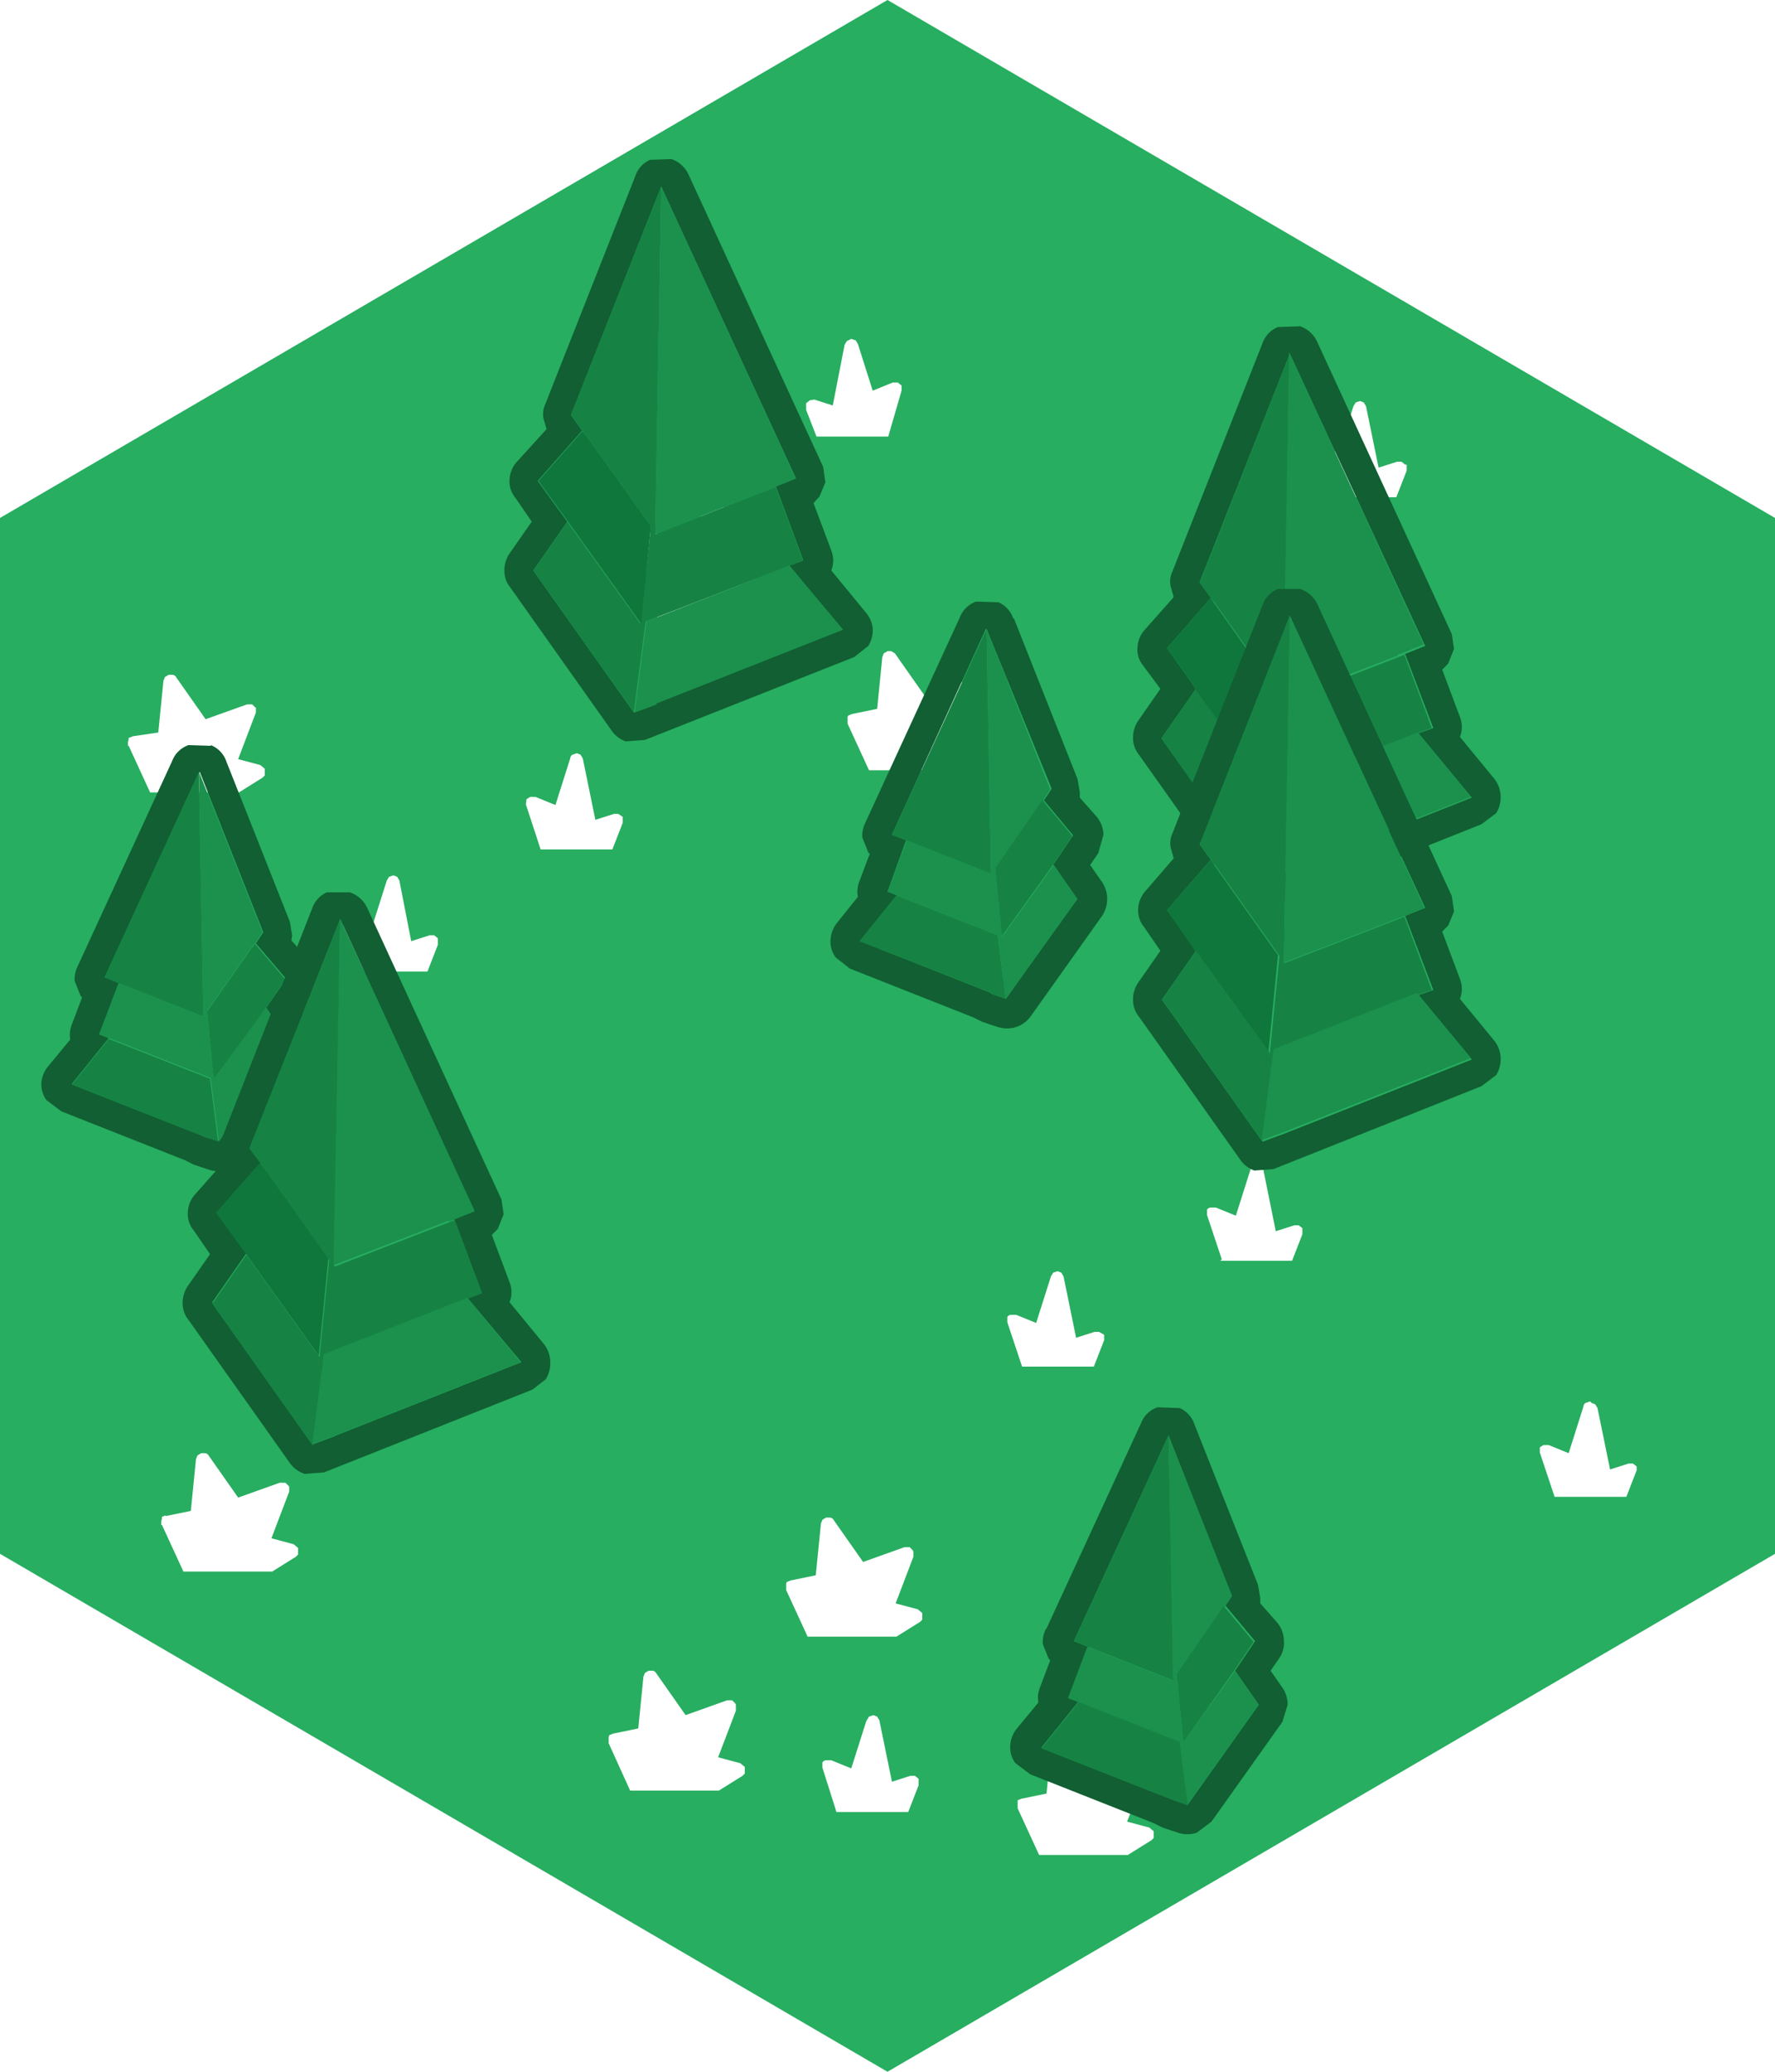 <svg xmlns="http://www.w3.org/2000/svg" xmlns:xlink="http://www.w3.org/1999/xlink" viewBox="0 0 120 140"><defs><style>.cls-1{fill:#27ae60;}.cls-2{fill:url(#linear-gradient);}.cls-3{fill:url(#linear-gradient-2);}.cls-4{fill:url(#linear-gradient-3);}.cls-5{fill:url(#linear-gradient-4);}.cls-6{fill:url(#linear-gradient-5);}.cls-7{fill:url(#linear-gradient-6);}.cls-8{fill:url(#linear-gradient-7);}.cls-9{fill:url(#linear-gradient-8);}.cls-10{fill:url(#linear-gradient-9);}.cls-11{fill:url(#linear-gradient-10);}.cls-12{fill:url(#linear-gradient-11);}.cls-13{fill:url(#linear-gradient-12);}.cls-14{fill:url(#linear-gradient-13);}.cls-15{fill:url(#linear-gradient-14);}.cls-16{fill:url(#linear-gradient-15);}.cls-17{fill:#115f32;}.cls-18{fill:#168344;}.cls-19{fill:#10773c;}.cls-20{fill:#1b914d;}</style><linearGradient id="linear-gradient" x1="-2249.2" y1="26.2" x2="-610.8" y2="26.2" gradientTransform="matrix(0, 0, 0, 0, 61.07, 20.5)" gradientUnits="userSpaceOnUse"><stop offset="0" stop-color="#27ae60"/><stop offset="1" stop-color="#30c26d"/></linearGradient><linearGradient id="linear-gradient-2" x1="-2249.2" y1="37.68" x2="-610.8" y2="37.68" gradientTransform="matrix(0, 0, 0, 0, 50.84, 30.67)" xlink:href="#linear-gradient"/><linearGradient id="linear-gradient-3" x1="-2249.2" y1="54.18" x2="-610.8" y2="54.18" gradientTransform="matrix(0, 0, 0, 0, 42.17, 48.45)" xlink:href="#linear-gradient"/><linearGradient id="linear-gradient-4" x1="-2249.2" y1="48.02" x2="-610.8" y2="48.02" gradientTransform="matrix(0, 0, 0, 0, 65.99, 41.18)" xlink:href="#linear-gradient"/><linearGradient id="linear-gradient-5" x1="-2249.2" y1="49.52" x2="-610.8" y2="49.52" gradientTransform="matrix(0, 0, 0, 0, 17.34, 42.68)" xlink:href="#linear-gradient"/><linearGradient id="linear-gradient-6" x1="-2249.2" y1="62.42" x2="-610.8" y2="62.42" gradientTransform="matrix(0, 0, 0, 0, 29.72, 56.7)" xlink:href="#linear-gradient"/><linearGradient id="linear-gradient-7" x1="-2249.2" y1="102.17" x2="-610.8" y2="102.17" gradientTransform="matrix(0, 0, 0, 0, 19.59, 95.33)" xlink:href="#linear-gradient"/><linearGradient id="linear-gradient-8" x1="-2249.2" y1="89.17" x2="-610.8" y2="89.17" gradientTransform="matrix(0, 0, 0, 0, 74.67, 83.45)" xlink:href="#linear-gradient"/><linearGradient id="linear-gradient-9" x1="-2249.2" y1="106.58" x2="-610.8" y2="106.58" gradientTransform="matrix(0, 0, 0, 0, 61.84, 99.73)" xlink:href="#linear-gradient"/><linearGradient id="linear-gradient-10" x1="-2249.2" y1="30.38" x2="-610.8" y2="30.38" gradientTransform="matrix(0, 0, 0, 0, 95.07, 24.65)" xlink:href="#linear-gradient"/><linearGradient id="linear-gradient-11" x1="-2249.2" y1="81.92" x2="-610.8" y2="81.92" gradientTransform="matrix(0, 0, 0, 0, 88.17, 76.2)" xlink:href="#linear-gradient"/><linearGradient id="linear-gradient-12" x1="-2249.2" y1="98.08" x2="-610.8" y2="98.08" gradientTransform="matrix(0, 0, 0, 0, 110.57, 92.35)" xlink:href="#linear-gradient"/><linearGradient id="linear-gradient-13" x1="-2249.2" y1="121.33" x2="-610.8" y2="121.33" gradientTransform="matrix(0, 0, 0, 0, 77.44, 114.48)" xlink:href="#linear-gradient"/><linearGradient id="linear-gradient-14" x1="-2249.2" y1="119.17" x2="-610.8" y2="119.17" gradientTransform="matrix(0, 0, 0, 0, 62.07, 113.45)" xlink:href="#linear-gradient"/><linearGradient id="linear-gradient-15" x1="-2249.2" y1="116.92" x2="-610.8" y2="116.92" gradientTransform="matrix(0, 0, 0, 0, 49.84, 110.08)" xlink:href="#linear-gradient"/></defs><title>Asset 12</title><g id="Layer_2" data-name="Layer 2"><g id="Layer_1-2" data-name="Layer 1"><path class="cls-1" d="M49.7,115.1l-.2-.2h-.35l-2.8,1-2-2.85a.3.3,0,0,0-.25-.15l-.25,0-.25.15-.1.25-.35,3.5-1.7.35-.25.1-.05.1,0,.2v.25h0L42.6,121h6l1.6-1,.15-.15,0-.15,0-.3-.3-.25-1.5-.4,1.2-3.15v-.35l0-.05M58,23.25,57.85,23l-.3-.1-.3.15-.15.25-.8,4.1L55.05,27l-.3.05-.25.2v.45l.7,1.8h4.85l.9-3.1v-.35l-.25-.2h-.35L59,26.4l-1-3.15M43,35.65l-.2.2,0,0v.35L44,39.35l-1.55.45-.25.2-.1.35.1.1.1.15,1.6,1.1h6l1.45-3.15.05,0,0-.25-.1-.15,0-.1L51,37.85l-1.65-.3-.4-3.5-.1-.25-.25-.15h-.25l-.25.15-2,2.85-2.85-1H43M39,50.9l-.3.1a.3.3,0,0,0-.15.25l-1,3.15-1.35-.55h-.35L35.6,54v0l-.05.35,1,3.05h4.85l.7-1.8V55.2L41.8,55h-.3l-1.25.4-.85-4.15L39.25,51,39,50.9M65.65,46H65.3l-2.8,1-2-2.85-.25-.15L60,44l-.25.15-.1.25-.35,3.5-1.7.35-.25.1-.05.1,0,.2v.25h0l1.45,3.15h6l1.6-1,.15-.15,0-.15,0-.3-.3-.25-1.5-.4,1.2-3.15v-.35l-.05,0-.2-.2M8.7,49.85l0,.1-.05.2v.25h.05l1.45,3.15h6l1.6-1,.15-.15,0-.15,0-.3-.3-.25-1.5-.4,1.2-3.15v-.35l-.05,0-.2-.2h-.35l-2.8,1-2-2.85a.3.3,0,0,0-.25-.15l-.25,0-.25.15-.1.25-.35,3.5L9,49.75l-.25.1m14.45,12.4v0l0,.35.95,3.05H28.9l.7-1.8v-.45l-.25-.2h-.3l-1.25.4L27,59.5l-.15-.25-.25-.1-.3.1-.15.25-1,3.15-1.35-.55H23.4l-.25.15M11.2,102.4l-.25.1,0,.1-.05.2v.25h.05l1.45,3.15h6l1.6-1,.15-.15,0-.15,0-.3-.3-.25-1.5-.4,1.2-3.15v-.35l-.05-.05-.2-.2H18.9l-2.8,1-2-2.85a.3.3,0,0,0-.25-.15l-.25,0-.25.15-.1.25-.35,3.5-1.7.35M71.5,85.9l-.3.1-.15.25-1,3.15-1.35-.55h-.35a.3.3,0,0,0-.25.15v0l0,.35,1,3h4.85l.7-1.8V90.2L74.3,90H74l-1.25.4-.85-4.15L71.75,86l-.25-.1m-9.8,18.85-.2-.2h-.35l-2.8,1-2-2.85a.3.3,0,0,0-.25-.15l-.25,0-.25.15-.1.25-.35,3.5-1.7.35-.25.1-.05.1,0,.2v.25h0l1.45,3.15h6l1.6-1,.15-.15,0-.15,0-.3-.3-.25-1.5-.4,1.2-3.15v-.35l0,0M0,35,60,0l60,35v70L60,140,0,105V35m95-3.6-.25-.2h-.3l-1.25.4-.85-4.15-.15-.25-.25-.1-.3.1-.15.25-1,3.15-1.35-.55h-.35a.3.3,0,0,0-.25.15v.05l0,.35,1,3h4.85l.7-1.8V31.4M82.5,85.2h4.85l.7-1.8V83l-.25-.2h-.3l-1.25.4L85.4,79l-.15-.25-.25-.1-.3.1-.15.25-1,3.15L82.2,81.6h-.35a.3.3,0,0,0-.25.15v0l0,.35,1,3m24.9,9.6-.3.1a.3.3,0,0,0-.15.25l-1,3.15-1.35-.55h-.35l-.25.15v0l0,.35,1,3h4.85l.7-1.8V99.1l-.25-.2h-.3l-1.25.4-.85-4.15-.15-.25-.25-.1M77.3,119.5l-.2-.2h-.35l-2.8,1-2-2.85-.25-.15-.25,0-.25.15-.1.25-.35,3.5-1.7.35-.25.1,0,.1,0,.2v.25h0l1.45,3.15h6l1.6-1,.15-.15,0-.15,0-.3-.3-.25-1.5-.4,1.2-3.15v-.35l0,0m-18.85-3.25-1,3.15-1.35-.55h-.35a.3.3,0,0,0-.25.15v0l0,.35.95,3h4.85l.7-1.8v-.45l-.25-.2h-.3l-1.25.4-.85-4.15-.15-.25-.25-.1-.3.1-.15.25"/><path class="cls-2" d="M58,23.25l1,3.15,1.4-.55h.35l.25.2v.35l-.9,3.1H55.2l-.7-1.8v-.45l.25-.2.3-.05,1.25.4.8-4.1.15-.25.3-.15.3.1.15.25"/><path class="cls-3" d="M43,35.65h.35l2.85,1,2-2.85.25-.15h.25l.25.15.1.25.4,3.5,1.65.3.25.15,0,.1.1.15,0,.25-.05,0L49.85,41.7h-6l-1.6-1.1-.1-.15-.1-.1.1-.35.25-.2L44,39.35l-1.25-3.1V35.9l0,0,.2-.2"/><path class="cls-4" d="M39,50.9l.25.1.15.25.85,4.15L41.5,55h.3l.25.2v.45l-.7,1.8H36.5l-1-3.05.05-.35v0l.25-.15h.35l1.35.55,1-3.15A.3.3,0,0,1,38.7,51l.3-.1"/><path class="cls-5" d="M65.65,46l.2.2.05,0v.35l-1.2,3.15,1.5.4.3.25,0,.3,0,.15-.15.15-1.6,1h-6L57.3,48.9h0v-.25l0-.2.05-.1.25-.1,1.7-.35.35-3.5.1-.25L60,44l.25,0,.25.15,2,2.85,2.8-1h.35"/><path class="cls-6" d="M8.7,49.85l.25-.1,1.7-.35L11,45.9l.1-.25.25-.15.25,0a.3.3,0,0,1,.25.15l2,2.85,2.8-1H17l.2.2.05,0v.35l-1.2,3.15,1.5.4.3.25,0,.3,0,.15-.15.15-1.6,1h-6L8.65,50.4H8.6v-.25l.05-.2,0-.1"/><path class="cls-7" d="M23.15,62.25l.25-.15h.35l1.35.55,1-3.15.15-.25.3-.1.25.1.15.25.85,4.15,1.25-.4h.3l.25.2v.45l-.7,1.8H24.05l-.95-3.05,0-.35v0"/><path class="cls-8" d="M11.2,102.4l1.7-.35.35-3.5.1-.25.25-.15.25,0a.3.3,0,0,1,.25.15l2,2.85,2.8-1h.35l.2.2.05.05v.35l-1.2,3.15,1.5.4.3.25,0,.3,0,.15-.15.15-1.6,1h-6l-1.45-3.15h-.05v-.25l.05-.2,0-.1.25-.1"/><path class="cls-9" d="M71.5,85.9l.25.1.15.25.85,4.15L74,90h.3l.25.2v.45l-.7,1.8H69l-1-3,0-.35v0a.3.3,0,0,1,.25-.15h.35l1.35.55,1-3.15L71.2,86l.3-.1"/><path class="cls-10" d="M61.7,104.75l0,0v.35l-1.2,3.15,1.5.4.3.25,0,.3,0,.15-.15.15-1.6,1h-6l-1.45-3.15h0v-.25l0-.2.05-.1.25-.1,1.7-.35.35-3.5.1-.25.25-.15.25,0a.3.3,0,0,1,.25.15l2,2.85,2.8-1h.35l.2.2"/><path class="cls-11" d="M95,31.4v.45l-.7,1.8H89.4l-1-3,0-.35V30.2a.3.3,0,0,1,.25-.15h.35l1.35.55,1-3.15.15-.25.3-.1.25.1.15.25.85,4.15,1.25-.4h.3l.25.2"/><path class="cls-12" d="M82.5,85.2l-1-3,0-.35v0a.3.3,0,0,1,.25-.15h.35l1.35.55,1-3.15.15-.25.3-.1.25.1.15.25.85,4.15,1.25-.4h.3l.25.2v.45l-.7,1.8H82.5"/><path class="cls-13" d="M107.4,94.8l.25.1.15.25.85,4.15,1.25-.4h.3l.25.2v.45l-.7,1.8H104.9l-1-3,0-.35v0l.25-.15h.35l1.35.55,1-3.15a.3.3,0,0,1,.15-.25l.3-.1"/><path class="cls-14" d="M77.3,119.5l0,0v.35l-1.2,3.15,1.5.4.3.25,0,.3,0,.15-.15.15-1.6,1h-6l-1.45-3.15h0V122l0-.2,0-.1.25-.1,1.7-.35.35-3.5.1-.25.25-.15.25,0,.25.15,2,2.85,2.8-1h.35l.2.2"/><path class="cls-15" d="M58.45,116.25l.15-.25.3-.1.25.1.15.25.85,4.15,1.25-.4h.3l.25.2v.45l-.7,1.8H56.4l-.95-3,0-.35v0a.3.3,0,0,1,.25-.15h.35l1.35.55,1-3.15"/><path class="cls-16" d="M49.7,115.1l0,.05v.35l-1.2,3.15,1.5.4.3.25,0,.3,0,.15-.15.15-1.6,1h-6l-1.45-3.15h0v-.25l0-.2.05-.1.25-.1,1.7-.35.35-3.5.1-.25.25-.15.25,0a.3.3,0,0,1,.25.15l2,2.85,2.8-1h.35l.2.2"/><path class="cls-17" d="M89.05,23.1l9.1,19.75.15,1-.4,1-.4.4,1.2,3.2a1.85,1.85,0,0,1,0,1.35l2.3,2.8a2,2,0,0,1,.45,1.15,2.07,2.07,0,0,1-.3,1.2l-1,.75L86.1,61.3l-1.3.1a2,2,0,0,1-1-.8L77,51a1.77,1.77,0,0,1-.4-1.15,2,2,0,0,1,.35-1.15l1.5-2.15L77.3,45a1.73,1.73,0,0,1-.4-1.25,1.92,1.92,0,0,1,.5-1.2l1.95-2.2-.2-.7a1.54,1.54,0,0,1,.1-1l6.1-15.45a1.82,1.82,0,0,1,1.05-1.1l1.5-.05a2,2,0,0,1,1.15,1.05m-8.2,23.45-2.3,3.3,6.8,9.6,1.5-.55,0,0,12.65-5-3.6-4.35,1-.35L95,44.2l-.4.15,1.75-.7L87.2,23.9,81.1,39.35l.75,1,.25.3h0l-.2-.3L78.9,43.8l1.95,2.75"/><path class="cls-18" d="M80.85,46.55l5,6.9.65-6.55v0L82.1,40.7l-.25-.3-.75-1L87.2,23.9l-.4,23.5,7.75-3,.4-.15,1.85,4.95-1,.35-9.7,3.8-.8,6.15-6.8-9.6,2.3-3.3"/><path class="cls-19" d="M80.85,46.55,78.9,43.8l2.95-3.4.2.3h0l4.35,6.15v0l-.65,6.55-5-6.9"/><path class="cls-20" d="M85.35,59.45l.8-6.15,9.7-3.8,3.6,4.35-12.65,5,0,0-1.5.55m9.2-15.1-7.75,3,.4-23.5,9.1,19.75-1.75.7"/><path class="cls-17" d="M89.05,40.8l9.1,19.75.15,1.05-.4.95-.4.4,1.2,3.2a1.85,1.85,0,0,1,0,1.35l2.3,2.8a2,2,0,0,1,.45,1.15,2.07,2.07,0,0,1-.3,1.2l-1,.75L86.1,79l-1.3.1a2,2,0,0,1-1-.8L77,68.7a1.77,1.77,0,0,1-.4-1.15,2,2,0,0,1,.35-1.15l1.5-2.15-1.1-1.6a1.73,1.73,0,0,1-.4-1.25,1.92,1.92,0,0,1,.5-1.2L79.35,58l-.2-.7a1.54,1.54,0,0,1,.1-.95l6.1-15.45a1.82,1.82,0,0,1,1.05-1.1l1.5,0a2,2,0,0,1,1.15,1m-7,17.6h0l-.2-.3.25.3m5.1-16.8L81.1,57.05l.75,1.05L78.9,61.5l1.95,2.75-2.3,3.3,6.8,9.6,1.5-.55,0,0,12.65-5-3.6-4.35,1-.35L95,61.9l-.4.15,1.75-.7L87.2,41.6"/><path class="cls-19" d="M81.85,58.1l.2.3h0l4.35,6.15v0l-.65,6.55-5-6.9L78.9,61.5l2.95-3.4"/><path class="cls-18" d="M81.85,58.1l-.75-1.05L87.2,41.6l-.4,23.5,7.75-3,.4-.15,1.85,4.95-1,.35L86.15,71l-.8,6.15-6.8-9.6,2.3-3.3,5,6.9.65-6.55v0L82.1,58.4l-.25-.3"/><path class="cls-20" d="M87.2,41.6l9.1,19.75-1.75.7-7.75,3,.4-23.5m8.65,25.6,3.6,4.35-12.65,5,0,0-1.5.55.8-6.15,9.7-3.8"/><path class="cls-17" d="M68.55,41.8l4.3,10.85.15.9,0,.35,1.15,1.3a2,2,0,0,1,.45,1.2l-.35,1.25-.55.8.8,1.15a2.06,2.06,0,0,1,0,2.3l-4.8,6.75a2,2,0,0,1-1,.75,2.05,2.05,0,0,1-1.25,0l-1.05-.35-.6-.3-8.35-3.3-.95-.75a1.77,1.77,0,0,1-.35-1.2,2,2,0,0,1,.45-1.15L58,60.6a1.87,1.87,0,0,1,.1-1.05l.7-1.85-.1-.1-.4-1a1.91,1.91,0,0,1,.2-1l6.4-13.9A1.81,1.81,0,0,1,66,40.65l1.5.05a1.82,1.82,0,0,1,1,1.1m-1.85.7L60.3,56.4l1.25.5-.3-.1L60,60.25l.65.25-2.5,3.1L67,67.1l0,.05,1,.35,4.8-6.75-1.6-2.3,1.35-2-2-2.4-.15.2h0l.2-.2.5-.75L66.7,42.5"/><path class="cls-18" d="M66.7,42.5,67,59.05,61.55,56.9l-1.25-.5,6.4-13.9m3.8,11.6,2,2.4-1.35,2L67.7,63.3l-.45-4.6v-.05l3-4.35h0l.15-.2M68,67.5l-1-.35,0-.05-8.9-3.5,2.5-3.1,6.85,2.7L68,67.5"/><path class="cls-20" d="M68,67.5l-.55-4.3L60.6,60.5,60,60.25l1.3-3.45.3.1L67,59.05,66.7,42.5,71,53.35l-.5.75-.2.2-3,4.35v.05l.45,4.6,3.5-4.85,1.6,2.3L68,67.5"/><path class="cls-17" d="M14.25,50.35a1.82,1.82,0,0,1,1.05,1.1L19.6,62.3l.15.9-.05.35,1.15,1.3.45,1.2L21,67.3l-.55.8.8,1.15a2,2,0,0,1,.35,1.15l-.35,1.15L16.4,78.3a2,2,0,0,1-1,.75,2.05,2.05,0,0,1-1.25,0L13.1,78.7l-.6-.3L4.15,75.1l-1-.75a1.77,1.77,0,0,1-.35-1.2A2,2,0,0,1,3.3,72l1.45-1.75a1.87,1.87,0,0,1,.1-1l.7-1.85-.1-.1-.4-1a1.91,1.91,0,0,1,.2-1l6.4-13.9a1.81,1.81,0,0,1,1.1-1.05l1.5.05M18,68.1l1.35-1.95-2.05-2.4-.15.2h-.05l.2-.2.5-.75-4.3-10.85-6.4,13.9,1.25.5-.3-.1L6.7,69.9l.65.25-2.5,3.1,8.9,3.5-.05,0,1.05.35,4.8-6.75L18,68.1"/><path class="cls-18" d="M18,68.1,14.45,73,14,68.35v0L17.05,64h.05l.15-.2,2.05,2.4L18,68.1m-3.2,9.05L13.7,76.8l.05,0-8.9-3.5,2.5-3.1,6.85,2.7.55,4.3M8.3,66.55l-1.25-.5,6.4-13.9.3,16.55L8.3,66.55"/><path class="cls-20" d="M8.3,66.55l5.45,2.15-.3-16.55L17.75,63l-.5.75-.2.2L14,68.3v0l.45,4.6L18,68.1l1.6,2.3-4.8,6.75-.55-4.3-6.85-2.7L6.7,69.9,8,66.45l.3.1"/><path class="cls-17" d="M30.3,82.55l1.75-.7L23,62.1l-6.1,15.45.75,1-3,3.4,2,2.75-2.3,3.3,6.8,9.6,1.5-.55-.05,0,12.65-5L31.6,87.7l.95-.35L30.7,82.4l-.4.15M22.15,60.3l1.5,0a2,2,0,0,1,1.15,1l9.1,19.75.15,1-.4,1-.4.4,1.2,3.2a1.85,1.85,0,0,1,0,1.35l2.3,2.8A2,2,0,0,1,37.2,92a2.07,2.07,0,0,1-.3,1.2L36,93.9l-14.1,5.6-1.3.1a2,2,0,0,1-1.05-.8l-6.8-9.6a1.77,1.77,0,0,1-.4-1.15,2,2,0,0,1,.35-1.15l1.5-2.15-1.1-1.6a1.73,1.73,0,0,1-.4-1.25,1.92,1.92,0,0,1,.5-1.2l1.95-2.2-.2-.7a1.54,1.54,0,0,1,.1-1L21.1,61.4a1.82,1.82,0,0,1,1-1.1M17.6,78.6l.25.3H17.8l-.2-.3"/><path class="cls-18" d="M17.6,78.6l-.75-1L23,62.1l-.4,23.5,7.75-3,.4-.15,1.85,4.95-.95.35-9.7,3.8-.8,6.15-6.8-9.6,2.3-3.3,4.95,6.9.65-6.55v0L17.85,78.9l-.25-.3"/><path class="cls-19" d="M17.6,78.6l.2.3h.05l4.35,6.15v0l-.65,6.55-4.95-6.9-2-2.75,3-3.4"/><path class="cls-20" d="M21.1,97.65l.8-6.15,9.7-3.8,3.6,4.35-12.65,5,.05,0-1.5.55m9.2-15.1-7.75,3L23,62.1l9.1,19.75-1.75.7"/><path class="cls-17" d="M70.75,110.05l6.4-13.9a1.81,1.81,0,0,1,1.1-1.05l1.5.05a1.82,1.82,0,0,1,1,1.1l4.3,10.85.15.9,0,.35,1.15,1.3a2,2,0,0,1,.45,1.2,1.84,1.84,0,0,1-.35,1.25l-.55.8.8,1.15a2,2,0,0,1,.35,1.15l-.35,1.15-4.8,6.75-1,.75a2.05,2.05,0,0,1-1.25,0l-1.05-.35-.6-.3-8.35-3.3-1-.75a1.77,1.77,0,0,1-.35-1.2,2,2,0,0,1,.45-1.15l1.45-1.75a1.87,1.87,0,0,1,.1-1l.7-1.85-.1-.1-.4-1a1.91,1.91,0,0,1,.2-1m12-1.5-.15.2h0l.2-.2.5-.75L79,97l-6.4,13.9,1.25.5-.3-.1-1.3,3.45.65.25-2.5,3.1,8.9,3.5,0,0,1,.35,4.8-6.75-1.6-2.3,1.35-2-2-2.4"/><path class="cls-20" d="M82.75,108.55l-.2.2-3,4.35v.05l.45,4.6,3.5-4.85,1.6,2.3L80.25,122l-.55-4.3L72.85,115l-.65-.25,1.3-3.45.3.1,5.45,2.15L79,97l4.3,10.85-.5.75"/><path class="cls-18" d="M82.75,108.55l2,2.4-1.35,2L80,117.75l-.45-4.6v-.05l3-4.35h0l.15-.2M79,97l.3,16.55-5.45-2.15-1.25-.5L79,97m-6.1,18,6.85,2.7.55,4.3-1-.35,0,0-8.9-3.5,2.5-3.1"/><path class="cls-17" d="M53.35,38.2l.95-.35-1.85-5-.4.15,1.75-.7L44.7,12.6,38.6,28.05l.75,1.05-3,3.4,2,2.75-2.3,3.3,6.8,9.6,1.5-.55-.05-.05,12.65-5-3.6-4.35M43.9,10.8l1.5-.05a2,2,0,0,1,1.15,1.05l9.1,19.75.15,1.05-.4.95L55,34l1.2,3.2a1.85,1.85,0,0,1,0,1.35l2.3,2.8A2,2,0,0,1,59,42.45a2.07,2.07,0,0,1-.3,1.2l-.95.75L43.6,50l-1.3.1a2,2,0,0,1-1-.8l-6.8-9.6a1.77,1.77,0,0,1-.4-1.15,2,2,0,0,1,.35-1.15l1.5-2.15-1.1-1.6a1.73,1.73,0,0,1-.4-1.25,1.92,1.92,0,0,1,.5-1.2l2-2.2-.2-.7a1.54,1.54,0,0,1,.1-.95l6.1-15.45a1.82,1.82,0,0,1,1-1.1M39.35,29.1l.25.3h-.05l-.2-.3"/><path class="cls-18" d="M39.35,29.1l-.75-1.05L44.7,12.6l-.4,23.5,7.75-3.05.4-.15,1.85,5-.95.35L43.65,42l-.8,6.15-6.8-9.6,2.3-3.3,4.95,6.9L44,35.6v-.05L39.6,29.4l-.25-.3"/><path class="cls-19" d="M39.35,29.1l.2.3h.05L44,35.55v.05l-.65,6.55-4.95-6.9-2-2.75,3-3.4"/><path class="cls-20" d="M44.7,12.6l9.1,19.75-1.75.7L44.3,36.1l.4-23.5m8.65,25.6L57,42.55l-12.65,5,.05.05-1.5.55.8-6.15,9.7-3.8"/></g></g></svg>